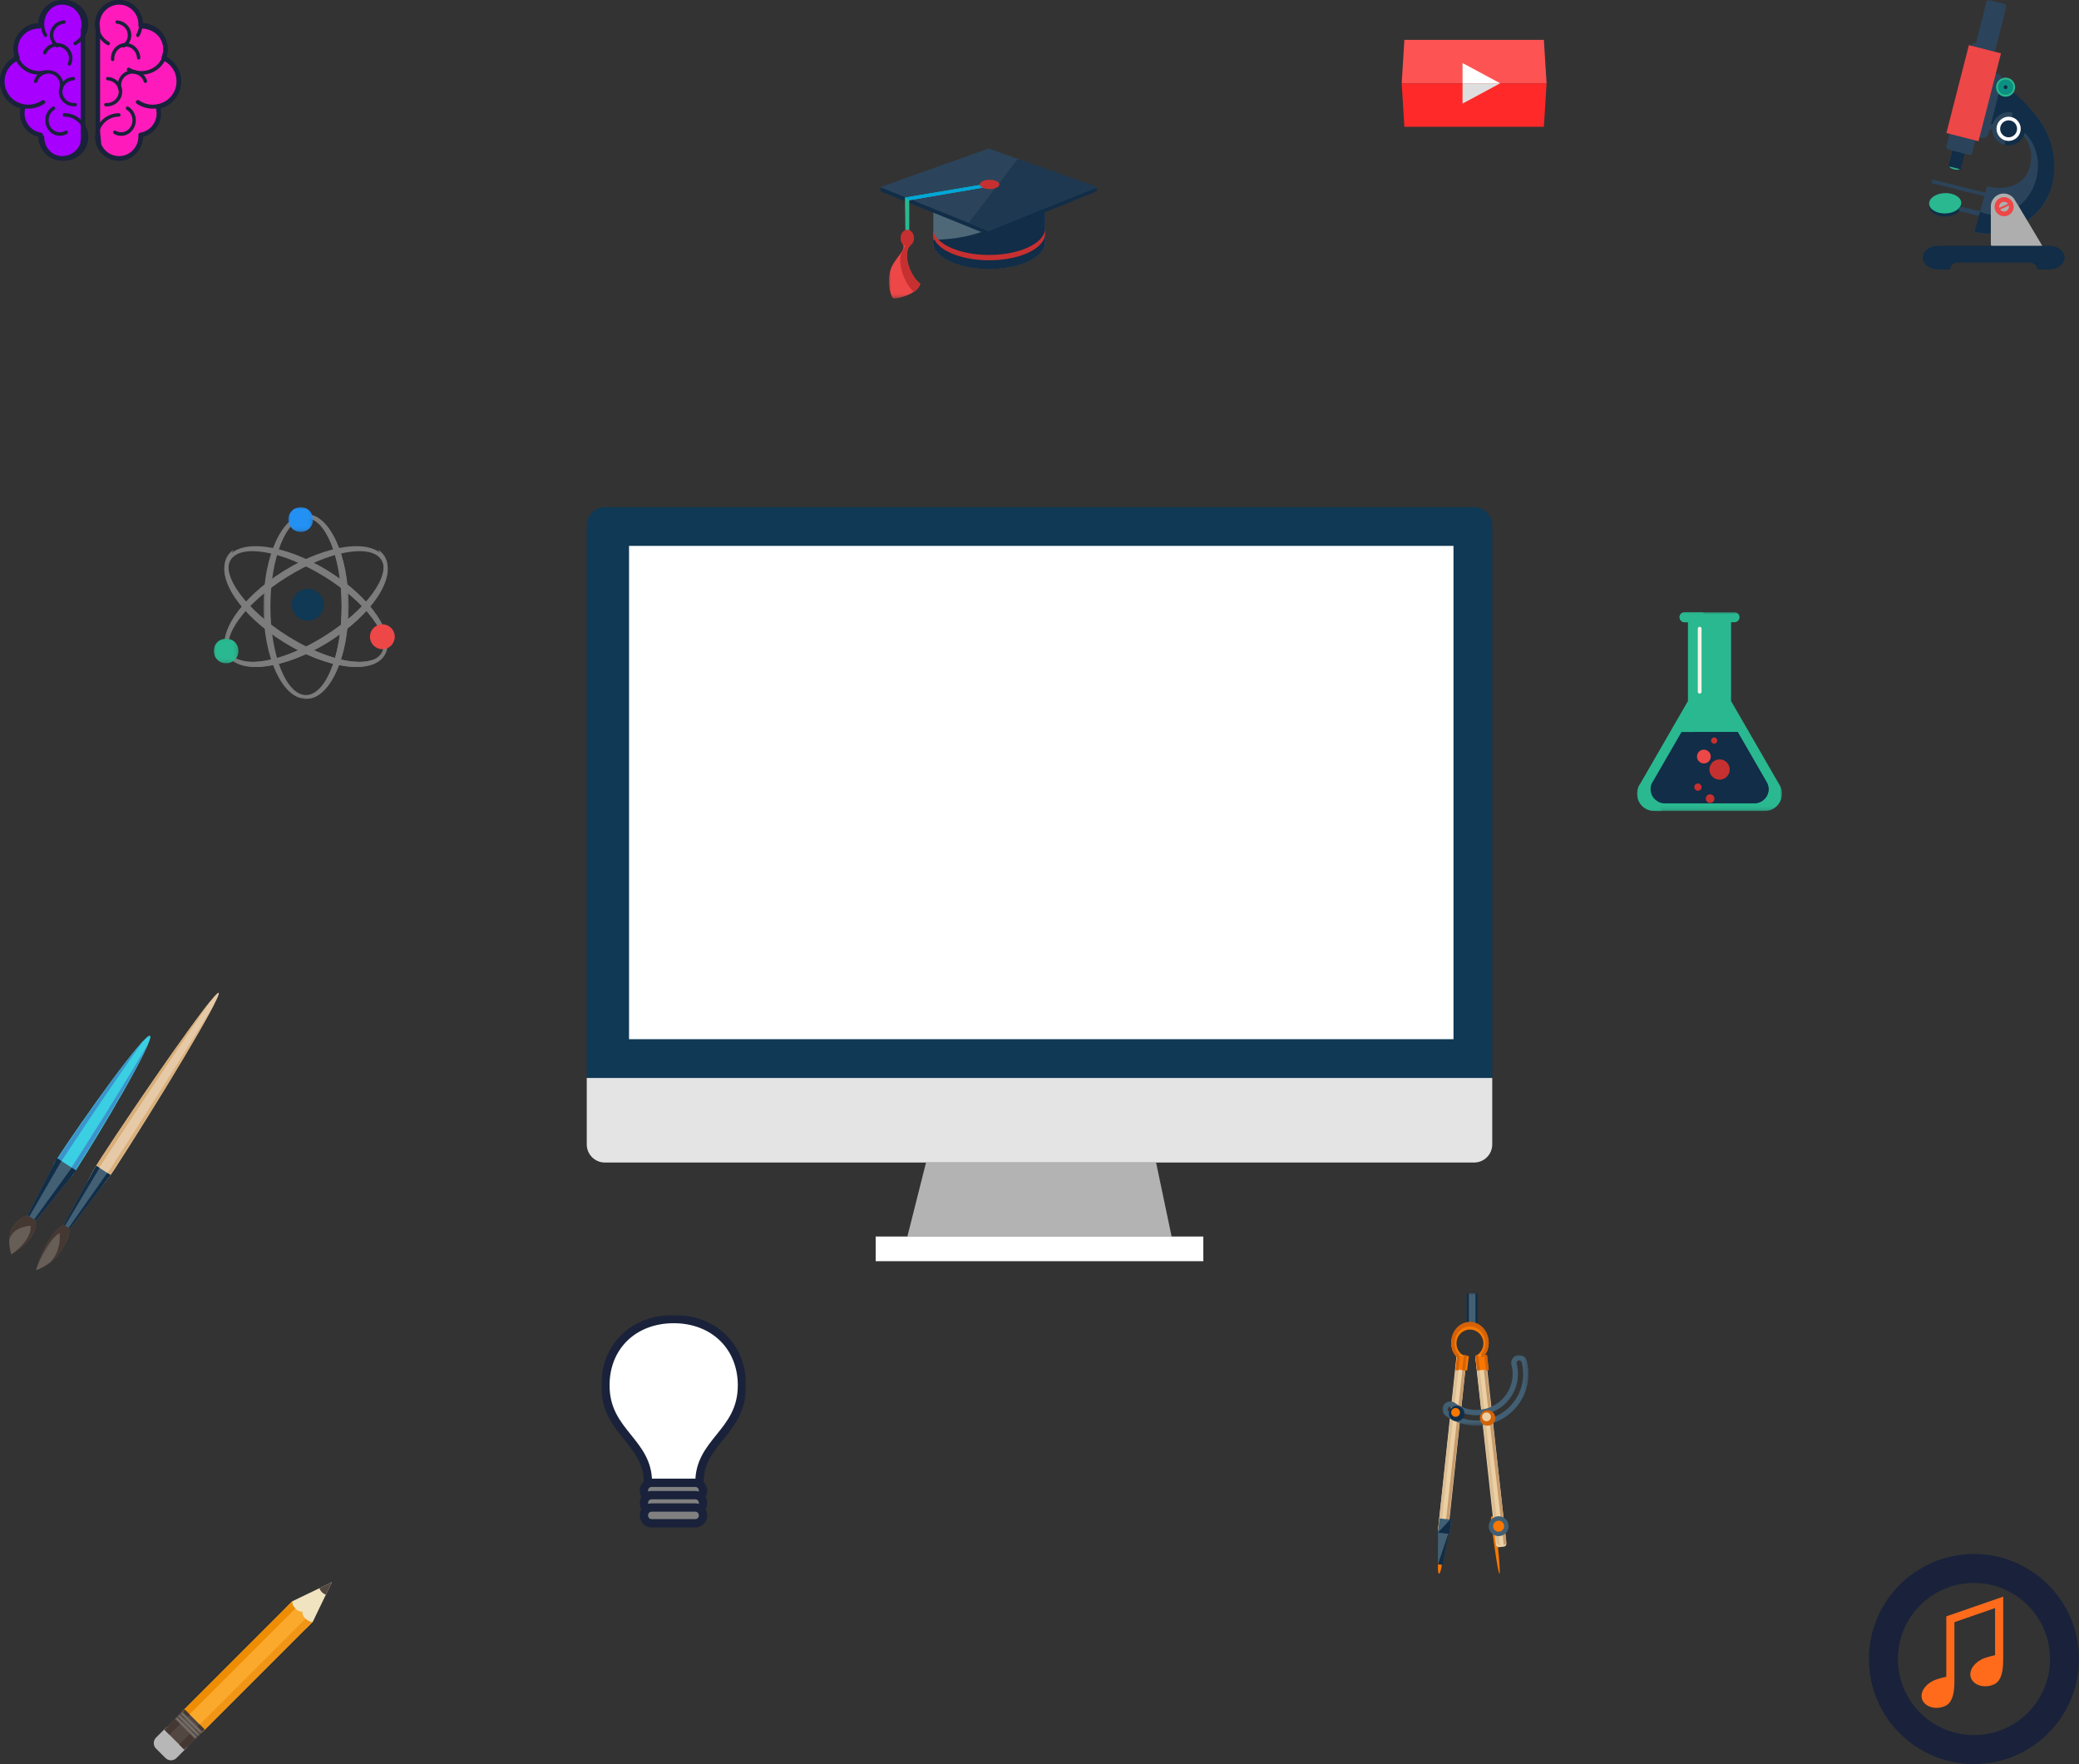<?xml version="1.0" encoding="UTF-8"?>
<svg width="574px" height="487px" viewBox="0 0 574 487" version="1.1" xmlns="http://www.w3.org/2000/svg" xmlns:xlink="http://www.w3.org/1999/xlink">
    <rect x="0" y="0" width="574" height="487" fill="#333333" stroke="none"/>
    <title>swBanner Art</title>
    <defs>
        <polygon id="path-1" points="0 0 59.904 0 59.904 23.302 0 23.302"></polygon>
        <polygon id="path-3" points="5.58562527e-15 0 35.554 0 35.554 19.919 5.58562527e-15 19.919"></polygon>
        <polygon id="path-5" points="3.49101579e-16 0 8.672 0 8.672 18.714 3.49101579e-16 18.714"></polygon>
        <polygon id="path-7" points="-2.48112967e-15 0 8.77 0 8.77 14.569 -2.48112967e-15 14.569"></polygon>
        <polygon id="path-9" points="3.48799395e-15 0 23.529 0 23.529 50.98 3.48799395e-15 50.98"></polygon>
        <polygon id="path-11" points="3.45884074e-15 0 12.745 0 12.745 50.98 3.45884074e-15 50.98"></polygon>
        <polygon id="path-13" points="0 0 6.863 0 6.863 6.863 0 6.863"></polygon>
        <polygon id="path-15" points="0 0 6.863 0 6.863 6.863 0 6.863"></polygon>
        <polygon id="path-17" points="0 0 40 0 40 54.892 0 54.892"></polygon>
        <polygon id="path-19" points="0 0 20.755 0 20.755 54.885 0 54.885"></polygon>
        <polygon id="path-21" points="0 0 1.739 0 1.739 64.979 0 64.979"></polygon>
        <polygon id="path-23" points="0 0 4.509 0 4.509 14.768 0 14.768"></polygon>
        <polygon id="path-25" points="0 9.65552223e-15 3.049 9.65552223e-15 3.049 9.146 0 9.146"></polygon>
        <polygon id="path-27" points="-8.79948899e-16 0 23.78 0 23.78 19.512 -8.79948899e-16 19.512"></polygon>
        <polygon id="path-29" points="0 66.807 8 66.807 8 0 0 0"></polygon>
        <polygon id="path-31" points="0 0 40 0 40 48.421 0 48.421"></polygon>
    </defs>
    <g id="Page-1" stroke="none" stroke-width="1" fill="none" fill-rule="evenodd">
        <g id="swBanner-Art" transform="translate(-1, -0)">
            <g id="Play" transform="translate(238, 194)">
                <circle id="Oval" fill="#F601C2" cx="50" cy="50" r="50"></circle>
                <polygon id="Triangle" fill="#FFFFFF" transform="translate(55, 50) rotate(90) translate(-55, -50) " points="55 35 70 65 40 65"></polygon>
            </g>
            <g id="screener" transform="translate(163, 140)">
                <path d="M5,0 L245,0 C247.761,-1.39544373e-15 250,2.239 250,5 L250,157.588 L250,157.588 L0,157.588 L0,5 C-3.38176876e-16,2.239 2.239,5.07265313e-16 5,0 Z" id="Rectangle" fill="#0F3954"></path>
                <path d="M5,157.588 L245,157.588 C247.761,157.588 250,159.826 250,162.588 L250,180.934 L250,180.934 L0,180.934 L0,162.588 C-3.38176876e-16,159.826 2.239,157.588 5,157.588 Z" id="Rectangle-Copy-141" fill="#E4E4E4" transform="translate(125, 169.261) scale(1, -1) translate(-125, -169.261) "></path>
                <rect id="Rectangle" fill="#FFFFFF" x="11.673" y="10.7" width="227.626" height="136.187"></rect>
                <polygon id="Rectangle" fill="#B3B3B3" points="93.671 180.934 157.187 180.934 161.479 201.362 88.521 201.362"></polygon>
                <rect id="Rectangle" fill="#FFFFFF" x="79.767" y="201.362" width="90.467" height="6.809"></rect>
            </g>
            <g id="Graduation-Hat" transform="translate(244, 41)">
                <path d="M14.696,6.066 L14.696,25.133 C14.647,25.37 14.622,25.61 14.622,25.854 C14.622,29.919 21.544,33.214 30.083,33.214 C38.387,33.214 45.161,30.097 45.526,26.187 L45.543,26.187 L45.543,6.066 L14.696,6.066 Z" id="Fill-1" fill="#4F6877"></path>
                <g id="Group-5" transform="translate(0, 0.567)">
                    <mask id="mask-2" fill="white">
                        <use xlink:href="#path-1"></use>
                    </mask>
                    <g id="Clip-4"></g>
                    <polygon id="Fill-3" fill="#112D47" mask="url(#mask-2)" points="0.008 11.214 -0 10.159 31.015 0 59.904 10.138 59.901 11.214 29.954 23.302"></polygon>
                </g>
                <path d="M14.696,25.182 C14.696,25.182 14.622,25.66 14.622,25.903 C14.622,29.968 21.544,33.264 30.083,33.264 C38.387,33.264 45.161,30.147 45.526,26.236 L45.543,26.236 L45.543,6.115 C45.543,6.115 40.365,24.954 14.696,25.182" id="Fill-6" fill="#112D47"></path>
                <polygon id="Fill-8" fill="#2B445B" points="0.008 10.672 29.954 0 59.901 10.672 29.954 22.759"></polygon>
                <g id="Group-12" transform="translate(24.446, 2.841)">
                    <mask id="mask-4" fill="white">
                        <use xlink:href="#path-3"></use>
                    </mask>
                    <g id="Clip-11"></g>
                    <polygon id="Fill-10" fill="#1D3850" mask="url(#mask-4)" points="35.554 7.831 13.578 0 5.58562527e-15 17.656 5.608 19.919"></polygon>
                </g>
                <polygon id="Fill-13" fill="#29B890" points="7.003 25.077 6.855 13.537 28.998 9.814 30.452 10.43 8.039 14.277 8.039 23.918"></polygon>
                <polygon id="Fill-15" fill="#00A7D9" points="6.904 13.537 29.047 9.814 30.502 10.43 8.088 14.277"></polygon>
                <path d="M32.925,9.913 C32.925,10.621 31.719,11.196 30.231,11.196 C28.742,11.196 27.536,10.621 27.536,9.913 C27.536,9.204 28.742,8.63 30.231,8.63 C31.719,8.63 32.925,9.204 32.925,9.913" id="Fill-17" fill="#C73030"></path>
                <g id="Group-21" transform="translate(2.42, 22.674)">
                    <mask id="mask-6" fill="white">
                        <use xlink:href="#path-5"></use>
                    </mask>
                    <g id="Clip-20"></g>
                    <path d="M4.505,0.36 C4.505,0.36 2.599,1.929 3.813,3.684 C5.028,5.438 1.199,7.783 0.321,11.224 C-0.555,14.666 0.575,18.327 1.182,18.665 C1.789,19.002 8.014,17.601 8.672,14.666 C5.787,12.49 3.773,6.57 5.787,4.19 C6.901,2.874 6.732,1.17 5.99,0.36 C5.248,-0.45 4.505,0.36 4.505,0.36" id="Fill-19" fill="#ED4747" mask="url(#mask-6)"></path>
                </g>
                <path d="M11.091,37.34 C8.207,35.164 6.193,29.244 8.207,26.864 C9.32,25.547 9.151,23.844 8.41,23.034 C7.667,22.224 6.925,23.034 6.925,23.034 C6.925,23.034 6.883,23.069 6.815,23.134 C7.659,24.126 7.828,26.115 6.521,27.66 C4.279,30.309 6.202,36.613 9.256,39.589 C10.173,38.985 10.891,38.234 11.091,37.34" id="Fill-22" fill="#C73030"></path>
                <path d="M9.354,24.721 C9.354,25.988 8.524,27.015 7.498,27.015 C6.474,27.015 5.643,25.988 5.643,24.721 C5.643,23.454 6.474,22.426 7.498,22.426 C8.524,22.426 9.354,23.454 9.354,24.721" id="Fill-24" fill="#C73030"></path>
                <path d="M30.083,29.382 C22.052,29.382 15.453,26.467 14.696,22.738 L14.696,22.774 C14.647,23.012 14.622,23.252 14.622,23.495 C14.622,27.561 21.544,30.856 30.083,30.856 C38.387,30.856 45.161,27.739 45.526,23.829 L45.543,23.829 L45.543,22.355 L45.526,22.355 C45.161,26.265 38.387,29.382 30.083,29.382" id="Fill-26" fill="#C73030"></path>
            </g>
            <g id="Microscope" transform="translate(531, -0)">
                <path d="M11.583,56.832 C11.63,58.382 9.682,59.7 7.232,59.775 C4.782,59.85 2.758,58.654 2.71,57.104 C2.704,56.891 2.626,56.065 2.626,56.065 C3.033,54.799 4.947,54.225 7.06,54.16 C9.217,54.094 11.01,54.347 11.449,55.625 C11.509,55.799 11.576,56.646 11.583,56.832" id="Fill-1" fill="#112D47"></path>
                <path d="M11.495,55.978 C11.542,57.528 9.595,58.846 7.145,58.921 C4.695,58.996 2.671,57.8 2.624,56.25 C2.576,54.699 4.523,53.381 6.973,53.306 C9.423,53.231 11.447,54.427 11.495,55.978" id="Fill-3" fill="#29B890"></path>
                <path d="M11.503,57.059 L11.502,57.061 C11.245,57.006 10.97,57.24 10.882,57.592 C10.794,57.946 10.929,58.285 11.184,58.353 L11.184,58.355 L17.877,59.979 L18.194,58.682 L11.503,57.059 Z" id="Fill-7" fill="#2B445B"></path>
                <path d="M21.997,22.223 L18.331,36.449 C18.331,36.449 18.303,37.124 18.738,36.572 C20.167,34.761 22.698,34.123 24.556,34.599 C27.429,35.334 30.789,38.768 30.789,43.214 C30.789,50.683 24.382,53.018 18.656,51.387 L15.137,64.028 C24.437,66.631 38.916,58.975 37.023,43.4 C35.965,34.686 30.107,28.782 21.997,22.223" id="Fill-9" fill="#2B445B"></path>
                <path d="M37.023,43.345 C35.965,34.631 30.107,28.727 21.997,22.168 L18.765,34.713 C20.728,33.963 22.854,33.801 24.93,34.371 C30.784,35.977 34.016,42.79 32.15,49.588 C30.285,56.386 24.027,60.595 18.174,58.988 C17.654,58.845 17.155,58.661 16.677,58.439 L15.138,63.973 C24.437,66.576 38.917,58.921 37.023,43.345" id="Fill-11" fill="#112D47"></path>
                <g id="Group-15" transform="translate(15.21, 0)">
                    <mask id="mask-8" fill="white">
                        <use xlink:href="#path-7"></use>
                    </mask>
                    <g id="Clip-14"></g>
                    <path d="M8.187,1.064 L4.131,0.027 C3.728,-0.076 3.329,0.128 3.238,0.482 C3.232,0.508 3.227,0.533 3.224,0.559 L-2.48112967e-15,13.161 L5.502,14.569 L8.725,1.969 C8.735,1.944 8.745,1.919 8.751,1.892 C8.842,1.538 8.589,1.167 8.187,1.064" id="Fill-13" fill="#2B445B" mask="url(#mask-8)"></path>
                </g>
                <path d="M10.975,46.683 C10.918,46.909 10.262,46.936 9.511,46.743 C8.76,46.551 8.199,46.211 8.257,45.985 C8.315,45.759 8.971,45.732 9.721,45.925 C10.472,46.117 11.033,46.456 10.975,46.683" id="Fill-18" fill="#29B890"></path>
                <polygon id="Fill-22" fill="#112D47" points="11.337 46.767 7.968 45.905 9.32 40.62 12.69 41.482"></polygon>
                <path d="M15.157,13.567 C15.157,13.567 14.287,12.938 14.408,12.468 C14.528,11.998 15.058,11.728 15.593,11.864 L16.015,11.973 C16.015,11.973 14.957,12.257 15.157,13.567" id="Fill-24" fill="#2B445B"></path>
                <path d="M33.81,67.762 C33.81,69.723 25.172,70.636 23.21,70.636 C21.249,70.636 19.659,69.046 19.659,67.085 L19.659,56.98 C19.659,55.019 21.249,53.429 23.21,53.429 C24.371,53.429 25.403,53.986 26.051,54.848 C26.497,55.442 33.81,67.762 33.81,67.762" id="Fill-29" fill="#AEAEAE"></path>
                <path d="M15.422,38.629 L8.294,36.805 L7.349,40.494 L7.354,40.495 C7.294,40.841 7.635,41.216 8.139,41.345 L13.383,42.686 C13.903,42.82 14.399,42.64 14.49,42.284 C14.493,42.273 14.495,42.261 14.496,42.249 L15.422,38.629 Z" id="Fill-33" fill="#2B445B"></path>
                <path d="M19.021,36.81 C18.788,37.721 17.861,38.271 16.949,38.037 C16.039,37.804 15.49,36.877 15.723,35.966 L19.398,21.601 C19.631,20.69 20.558,20.141 21.47,20.374 C22.38,20.607 22.93,21.534 22.697,22.445 L19.021,36.81 Z" id="Fill-37" fill="#2B445B"></path>
                <path d="M35.827,67.853 L5.073,67.853 C2.768,67.853 0.899,69.312 0.899,71.112 C0.899,72.911 2.768,74.37 5.073,74.37 L8.508,74.37 C8.495,74.295 8.485,74.22 8.485,74.142 C8.485,73.226 9.436,72.484 10.608,72.484 L30.291,72.484 C31.464,72.484 32.414,73.226 32.414,74.142 C32.414,74.22 32.406,74.295 32.392,74.37 L35.827,74.37 C38.131,74.37 40,72.911 40,71.112 C40,69.312 38.131,67.853 35.827,67.853" id="Fill-39" fill="#112D47"></path>
                <polygon id="Fill-43" fill="#ED4747" points="16.255 38.993 7.388 36.725 13.596 12.464 22.462 14.733"></polygon>
                <path d="M29.002,36.697 C28.375,39.146 25.882,40.623 23.434,39.996 C20.985,39.37 19.508,36.877 20.134,34.428 C20.761,31.98 23.255,30.503 25.703,31.129 C28.151,31.756 29.629,34.248 29.002,36.697" id="Fill-47" fill="#112D47"></path>
                <path d="M20.138,34.441 C20.765,31.993 23.258,30.516 25.707,31.143 L23.437,40.009 C20.989,39.383 19.512,36.89 20.138,34.441" id="Fill-49" fill="#2B445B"></path>
                <path d="M26.285,24.72 C25.925,26.131 24.488,26.981 23.078,26.621 C21.668,26.26 20.817,24.824 21.179,23.413 C21.539,22.003 22.975,21.152 24.385,21.513 C25.796,21.874 26.647,23.31 26.285,24.72" id="Fill-51" fill="#29B890"></path>
                <path d="M25.786,24.593 C25.496,25.728 24.34,26.412 23.207,26.121 C22.072,25.831 21.387,24.676 21.678,23.541 C21.968,22.407 23.123,21.722 24.258,22.013 C25.392,22.303 26.077,23.458 25.786,24.593" id="Fill-53" fill="#0C9081"></path>
                <path d="M24.236,24.196 C24.165,24.474 23.881,24.642 23.603,24.571 C23.325,24.5 23.157,24.216 23.227,23.938 C23.299,23.659 23.583,23.491 23.861,23.563 C24.139,23.634 24.307,23.917 24.236,24.196" id="Fill-55" fill="#112D47"></path>
                <path d="M25.879,57.711 C25.517,59.121 24.082,59.972 22.671,59.611 C21.261,59.25 20.41,57.814 20.771,56.404 C21.132,54.994 22.567,54.142 23.977,54.503 C25.388,54.865 26.239,56.3 25.879,57.711" id="Fill-57" fill="#ED4747"></path>
                <polygon id="Fill-61" fill="#2B445B" points="11.995 52.684 3.258 50.538 3.494 49.579 12.231 51.724"></polygon>
                <polygon id="Fill-61-Copy" fill="#2B445B" points="19.268 54.487 10.531 52.342 10.767 51.382 19.503 53.527"></polygon>
                <path d="M24.65,56.815 C24.645,56.789 24.638,56.764 24.631,56.738 L22.231,57.842 C22.525,58.252 23.038,58.479 23.567,58.383 C24.299,58.249 24.783,57.547 24.65,56.815" id="Fill-63" fill="#AEAEAE"></path>
                <path d="M23.082,55.732 C22.35,55.866 21.865,56.568 21.998,57.299 C22.003,57.325 22.01,57.351 22.017,57.376 L24.418,56.272 C24.124,55.863 23.612,55.635 23.082,55.732" id="Fill-65" fill="#AEAEAE"></path>
                <path d="M27.319,36.267 C26.931,37.786 25.383,38.702 23.864,38.314 C22.345,37.925 21.429,36.378 21.817,34.859 C22.206,33.34 23.753,32.423 25.272,32.812 C26.792,33.201 27.708,34.747 27.319,36.267" id="Fill-67" stroke="#FFFFFF" fill="#112D47"></path>
            </g>
            <g id="Nuclear" transform="translate(60, 140)">
                <g id="Group-3" transform="translate(13.725, 1.961)">
                    <mask id="mask-10" fill="white">
                        <use xlink:href="#path-9"></use>
                    </mask>
                    <g id="Clip-2"></g>
                    <path d="M11.765,49.925 C6.335,49.925 1.934,38.985 1.934,25.491 C1.934,11.995 6.335,1.055 11.765,1.055 C17.194,1.055 21.596,11.995 21.596,25.491 C21.596,38.985 17.194,49.925 11.765,49.925 M11.765,0 C5.267,0 3.48799395e-15,11.412 3.48799395e-15,25.491 C3.48799395e-15,39.568 5.267,50.981 11.765,50.981 C18.262,50.981 23.529,39.568 23.529,25.491 C23.529,11.412 18.262,0 11.765,0" id="Fill-1" fill="#7C7C7C" mask="url(#mask-10)"></path>
                </g>
                <path d="M4.699,40.342 C1.863,35.799 8.872,26.345 20.355,19.225 C31.837,12.106 43.445,10.017 46.282,14.56 C49.118,19.103 42.108,28.558 30.626,35.677 C19.143,42.796 7.535,44.885 4.699,40.342 M47.18,14.003 C43.785,8.567 31.323,10.18 19.345,17.608 C7.367,25.034 0.407,35.462 3.801,40.899 C7.195,46.335 19.657,44.722 31.636,37.294 C43.614,29.867 50.574,19.44 47.18,14.003" id="Fill-4" fill="#7C7C7C"></path>
                <path d="M20.354,35.677 C8.872,28.558 1.862,19.103 4.699,14.56 C7.535,10.017 19.143,12.106 30.626,19.225 C42.108,26.345 49.118,35.799 46.282,40.343 C43.445,44.885 31.838,42.797 20.354,35.677 M19.345,37.295 C31.323,44.721 43.786,46.335 47.18,40.899 C50.574,35.463 43.615,25.035 31.636,17.607 C19.657,10.18 7.195,8.567 3.801,14.003 C0.407,19.44 7.366,29.867 19.345,37.295" id="Fill-6" fill="#7C7C7C"></path>
                <path d="M20.335,35.538 C8.992,28.381 2.021,18.905 4.607,14.229 C4.713,13.372 4.977,12.58 5.411,11.872 C5.434,11.836 5.458,11.801 5.481,11.765 C4.791,12.234 4.224,12.814 3.8,13.506 C0.41,19.033 7.361,29.633 19.326,37.183 C31.212,44.683 43.573,46.35 47.059,40.954 C46.078,41.621 44.846,42.066 43.419,42.297 C38.597,43.798 29.428,41.276 20.335,35.538" id="Fill-8" fill="#7C7C7C"></path>
                <path d="M50,35.784 C50,37.679 48.463,39.216 46.569,39.216 C44.674,39.216 43.137,37.679 43.137,35.784 C43.137,33.889 44.674,32.353 46.569,32.353 C48.463,32.353 50,33.889 50,35.784" id="Fill-15" fill="#ED4747"></path>
                <path d="M30.392,26.961 C30.392,29.397 28.417,31.373 25.981,31.373 C23.543,31.373 21.569,29.397 21.569,26.961 C21.569,24.524 23.543,22.549 25.981,22.549 C28.417,22.549 30.392,24.524 30.392,26.961" id="Fill-19" fill="#0F3954"></path>
                <g id="Group-25" transform="translate(24.51, 1.961)">
                    <mask id="mask-12" fill="white">
                        <use xlink:href="#path-11"></use>
                    </mask>
                    <g id="Clip-24"></g>
                    <path d="M1.079,0 C0.715,0 0.355,0.038 3.45884074e-15,0.109 C0.963,0.302 1.893,0.751 2.773,1.424 C7.35,3.434 10.828,13.444 10.828,25.491 C10.828,37.537 7.35,47.546 2.773,49.556 C1.893,50.23 0.963,50.678 3.45884074e-15,50.871 C0.355,50.942 0.715,50.981 1.079,50.981 C7.522,50.981 12.745,39.568 12.745,25.491 C12.745,11.412 7.522,0 1.079,0" id="Fill-23" fill="#7C7C7C" mask="url(#mask-12)"></path>
                </g>
                <g id="Group-28" transform="translate(20.588, 0)">
                    <mask id="mask-14" fill="white">
                        <use xlink:href="#path-13"></use>
                    </mask>
                    <g id="Clip-27"></g>
                    <path d="M6.863,3.431 C6.863,5.327 5.327,6.863 3.431,6.863 C1.537,6.863 0,5.327 0,3.431 C0,1.536 1.537,-5.11347607e-05 3.431,-5.11347607e-05 C5.327,-5.11347607e-05 6.863,1.536 6.863,3.431" id="Fill-26" fill="#2390F3" mask="url(#mask-14)"></path>
                </g>
                <path d="M47.182,13.554 C46.742,12.838 46.148,12.242 45.423,11.765 C45.428,11.773 45.434,11.779 45.438,11.787 C45.853,12.463 46.112,13.216 46.226,14.029 C46.246,14.059 46.267,14.089 46.286,14.119 C49.115,18.73 42.123,28.326 30.668,35.551 C21.183,41.534 11.613,44.016 6.995,42.077 C5.81,41.836 4.775,41.436 3.922,40.873 C7.327,46.364 19.741,44.72 31.675,37.193 C43.625,29.655 50.568,19.072 47.182,13.554" id="Fill-31" fill="#7C7C7C"></path>
                <g id="Group-12" transform="translate(0, 36.275)">
                    <mask id="mask-16" fill="white">
                        <use xlink:href="#path-15"></use>
                    </mask>
                    <g id="Clip-11"></g>
                    <path d="M6.863,3.431 C6.863,5.326 5.327,6.863 3.431,6.863 C1.537,6.863 -5.11347607e-05,5.326 -5.11347607e-05,3.431 C-5.11347607e-05,1.536 1.537,0 3.431,0 C5.327,0 6.863,1.536 6.863,3.431" id="Fill-10" fill="#29B890" mask="url(#mask-16)"></path>
                </g>
            </g>
            <g id="Chem-Flask" transform="translate(453, 169)">
                <g id="Group-3" transform="translate(0, 0)">
                    <mask id="mask-18" fill="white">
                        <use xlink:href="#path-17"></use>
                    </mask>
                    <g id="Clip-2"></g>
                    <path d="M39.518,48.049 C39.412,47.83 39.293,47.618 39.155,47.419 L25.94,24.53 L25.94,2.772 L26.89,2.772 C27.657,2.772 28.277,2.152 28.277,1.386 C28.277,0.621 27.657,0 26.89,0 L13.11,0 C12.344,0 11.723,0.621 11.723,1.386 C11.723,2.152 12.344,2.772 13.11,2.772 L14.06,2.772 L14.06,24.56 L0.94,47.285 C0.715,47.587 0.522,47.914 0.374,48.265 C0.133,48.834 -0,49.461 -0,50.117 C-0,52.75 2.135,54.885 4.767,54.885 C2.135,54.885 35.134,54.887 35.134,54.887 C35.167,54.888 35.2,54.892 35.234,54.892 C35.266,54.892 35.299,54.888 35.332,54.887 C37.918,54.834 40,52.724 40,50.125 C40,49.38 39.824,48.677 39.518,48.049" id="Fill-1" fill="#29B890" mask="url(#mask-18)"></path>
                </g>
                <g id="Group-6">
                    <mask id="mask-20" fill="white">
                        <use xlink:href="#path-19"></use>
                    </mask>
                    <g id="Clip-5"></g>
                    <path d="M6.199,49.836 C6.357,49.462 6.563,49.115 6.801,48.794 L20.755,24.627 L20.755,1.454 L19.744,1.454 C18.937,1.454 18.283,0.805 18.271,0 L13.109,0 C12.344,0 11.723,0.621 11.723,1.386 C11.723,2.152 12.344,2.772 13.109,2.772 L14.06,2.772 L14.06,24.56 L0.94,47.285 C0.715,47.587 0.523,47.914 0.374,48.265 C0.133,48.834 -9.94530085e-05,49.461 -9.94530085e-05,50.117 C-9.94530085e-05,52.75 2.135,54.885 4.767,54.885 L6.85,54.885 C6.195,54.031 5.802,52.966 5.802,51.807 C5.802,51.108 5.944,50.442 6.199,49.836" id="Fill-4" fill="#29B890" mask="url(#mask-20)"></path>
                </g>
                <path d="M35.599,46.655 L27.757,33.071 L12.258,33.071 L4.479,46.545 C4.297,46.792 4.14,47.057 4.019,47.344 C3.823,47.807 3.714,48.318 3.714,48.852 C3.714,50.996 5.452,52.734 7.596,52.734 C5.452,52.734 32.325,52.736 32.325,52.736 C32.351,52.737 32.378,52.74 32.405,52.74 C32.432,52.74 32.458,52.737 32.486,52.736 C34.591,52.693 36.286,50.974 36.286,48.858 C36.286,48.252 36.143,47.68 35.895,47.168 C35.808,46.989 35.711,46.816 35.599,46.655 Z" id="Fill-7" fill="#112D47"></path>
                <path d="M35.895,47.168 C35.808,46.989 35.711,46.816 35.599,46.655 L27.757,33.071 L15.928,33.071 L5.775,52.28 C6.318,52.57 6.938,52.734 7.596,52.734 C5.452,52.734 32.325,52.736 32.325,52.736 C32.351,52.737 32.378,52.74 32.405,52.74 C32.432,52.74 32.458,52.737 32.486,52.736 C34.591,52.693 36.286,50.974 36.286,48.858 C36.286,48.252 36.143,47.68 35.895,47.168" id="Fill-9" fill="#112D47"></path>
                <path d="M21.345,51.474 C21.345,52.134 20.809,52.669 20.149,52.669 C19.489,52.669 18.953,52.134 18.953,51.474 C18.953,50.814 19.489,50.279 20.149,50.279 C20.809,50.279 21.345,50.814 21.345,51.474" id="Fill-11" fill="#C73030"></path>
                <path d="M17.796,48.299 C17.796,48.856 17.344,49.308 16.787,49.308 C16.23,49.308 15.778,48.856 15.778,48.299 C15.778,47.743 16.23,47.291 16.787,47.291 C17.344,47.291 17.796,47.743 17.796,48.299" id="Fill-13" fill="#C73030"></path>
                <path d="M25.565,43.443 C25.565,44.99 24.312,46.245 22.764,46.245 C21.216,46.245 19.962,44.99 19.962,43.443 C19.962,41.896 21.216,40.641 22.764,40.641 C24.312,40.641 25.565,41.896 25.565,43.443" id="Fill-15" fill="#C73030"></path>
                <path d="M20.335,39.857 C20.335,40.909 19.483,41.762 18.431,41.762 C17.379,41.762 16.526,40.909 16.526,39.857 C16.526,38.805 17.379,37.952 18.431,37.952 C19.483,37.952 20.335,38.805 20.335,39.857" id="Fill-17" fill="#ED4747"></path>
                <path d="M22.128,35.449 C22.128,35.924 21.744,36.309 21.27,36.309 C20.795,36.309 20.41,35.924 20.41,35.449 C20.41,34.975 20.795,34.59 21.27,34.59 C21.744,34.59 22.128,34.975 22.128,35.449" id="Fill-19" fill="#C73030"></path>
                <path d="M17.796,21.964 C17.796,22.253 17.562,22.487 17.273,22.487 C16.984,22.487 16.749,22.253 16.749,21.964 L16.749,4.558 C16.749,4.269 16.984,4.034 17.273,4.034 C17.562,4.034 17.796,4.269 17.796,4.558 L17.796,21.964 Z" id="Fill-21" fill="#F5F2E6"></path>
            </g>
            <g id="Paint-Brushes" transform="translate(32.114, 309.784) rotate(-147) translate(-32.114, -309.784) translate(24.614, 263.906)">
                <path d="M14.892,27.542 C14.892,42.928 13.523,71.483 11.835,71.483 C10.147,71.483 8.778,42.928 8.778,27.542 C8.778,27.542 11.576,17.823 11.835,15.766 C11.964,14.737 14.892,27.542 14.892,27.542" id="Fill-1" fill="#3ACFE2"></path>
                <path d="M12.652,69.129 C13.864,62.006 14.751,40.254 14.751,27.521 C14.751,27.521 13.651,19.22 12.807,17.149 C13.175,19.659 13.509,23.079 13.509,26.743 C13.509,38.897 13.163,58.167 12.652,69.129" id="Fill-3" fill="#3D93CC"></path>
                <path d="M10.877,18.506 C10.034,20.486 8.965,27.521 8.965,27.521 C8.965,40.254 9.852,62.006 11.063,69.129 C10.553,58.167 10.207,38.897 10.207,26.743 C10.207,23.208 10.522,20.563 10.877,18.506" id="Fill-5" fill="#3D93CC"></path>
                <polygon id="Fill-7" fill="#425F73" points="10.494 11.505 8.67 29.174 15 29.174 13.175 11.505"></polygon>
                <polygon id="Fill-9" fill="#112D47" points="15 29.174 13.175 11.505 12.616 11.505 13.537 29.174"></polygon>
                <polygon id="Fill-11" fill="#112D47" points="10.494 11.505 8.67 29.174 10.132 29.174 11.054 11.505"></polygon>
                <path d="M13.127,11.505 C13.127,11.505 18.135,6.078 11.089,0 C6.945,8.632 10.578,11.505 10.578,11.505 L13.127,11.505 Z" id="Fill-13" fill="#685E58"></path>
                <path d="M10.962,0.27 C8.423,7.178 10.929,9.511 10.929,9.511 C10.929,9.511 15.038,6.708 13.703,2.991 C16.59,7.751 13.127,11.505 13.127,11.505 L10.578,11.505 C10.578,11.505 7.022,8.691 10.962,0.27" id="Fill-15" fill="#453832"></path>
                <path d="M4.795,35.353 C4.795,55.103 3.722,91.756 2.398,91.756 C1.074,91.756 0,55.103 0,35.353 C0,26.738 2.195,22.878 2.398,20.236 C2.499,18.916 4.795,26.495 4.795,35.353" id="Fill-17" fill="#E6CAA7"></path>
                <path d="M3.056,88.734 C4.06,79.591 4.795,51.671 4.795,35.326 C4.795,29.744 3.884,24.671 3.184,22.012 C3.489,25.235 3.766,29.625 3.766,34.328 C3.766,49.929 3.479,74.664 3.056,88.734" id="Fill-19" fill="#D9AE78"></path>
                <g id="Group-23" transform="translate(0, 23.755)">
                    <mask id="mask-22" fill="white">
                        <use xlink:href="#path-21"></use>
                    </mask>
                    <g id="Clip-22"></g>
                    <path d="M1.584,0 C0.886,2.542 -2.94679271e-05,6.096 -2.94679271e-05,11.571 C-2.94679271e-05,27.915 0.735,55.836 1.739,64.979 C1.316,50.908 1.03,26.174 1.03,10.573 C1.03,6.035 1.29,2.64 1.584,0" id="Fill-21" fill="#D9AE78" mask="url(#mask-22)"></path>
                </g>
                <polygon id="Fill-24" fill="#425F73" points="1.395 14.768 0.034 33.298 4.756 33.298 3.394 14.768"></polygon>
                <polygon id="Fill-26" fill="#112D47" points="4.755 33.298 3.394 14.768 2.977 14.768 3.665 33.298"></polygon>
                <polygon id="Fill-28" fill="#112D47" points="1.395 14.768 0.034 33.298 1.125 33.298 1.812 14.768"></polygon>
                <g id="Group-32" transform="translate(0.041, 0)">
                    <mask id="mask-24" fill="white">
                        <use xlink:href="#path-23"></use>
                    </mask>
                    <g id="Clip-31"></g>
                    <path d="M1.354,14.768 C1.354,14.768 -2.574,7.802 2.952,-0 C6.203,11.08 3.353,14.768 3.353,14.768 L1.354,14.768 Z" id="Fill-30" fill="#685E58" mask="url(#mask-24)"></path>
                </g>
                <path d="M3.093,0.347 C5.085,9.215 3.12,12.208 3.12,12.208 C3.12,12.208 -0.104,8.611 0.943,3.84 C-1.321,9.95 1.395,14.768 1.395,14.768 L3.394,14.768 C3.394,14.768 6.184,11.156 3.093,0.347" id="Fill-33" fill="#453832"></path>
            </g>
            <g id="Compass" transform="translate(398, 357)">
                <g id="Group-3" transform="translate(7.927, 0)">
                    <mask id="mask-26" fill="white">
                        <use xlink:href="#path-25"></use>
                    </mask>
                    <g id="Clip-2"></g>
                    <path d="M3.049,8.593 C3.049,8.899 2.88,9.146 2.673,9.146 L0.376,9.146 C0.168,9.146 0,8.899 0,8.593 L0,0.553 C0,0.248 0.168,-3.39723487e-05 0.376,-3.39723487e-05 L2.673,-3.39723487e-05 C2.88,-3.39723487e-05 3.049,0.248 3.049,0.553 L3.049,8.593 Z" id="Fill-1" fill="#425F73" mask="url(#mask-26)"></path>
                </g>
                <path d="M8.218,0 C8.057,0 7.927,0.248 7.927,0.553 L7.927,8.593 C7.927,8.899 8.057,9.146 8.218,9.146 L8.537,9.146 L8.537,0 L8.218,0 Z" id="Fill-4" fill="#112D47"></path>
                <path d="M10.685,0 L10.366,0 L10.366,9.146 L10.685,9.146 C10.845,9.146 10.976,8.899 10.976,8.593 L10.976,0.553 C10.976,0.248 10.845,0 10.685,0" id="Fill-6" fill="#112D47"></path>
                <path d="M14.024,13.865 C14.024,10.927 11.699,8.537 8.841,8.537 C5.984,8.537 3.659,10.927 3.659,13.865 C3.659,16.195 5.12,18.18 7.151,18.902 L7.151,17.262 C5.952,16.628 5.129,15.344 5.129,13.865 C5.129,11.761 6.795,10.049 8.841,10.049 C10.889,10.049 12.554,11.761 12.554,13.865 C12.554,15.344 11.731,16.628 10.532,17.262 L10.532,18.902 C12.562,18.18 14.024,16.195 14.024,13.865" id="Fill-8" fill="#F77701"></path>
                <path d="M1.217,74.121 L1.218,74.109 C1.232,73.977 1.133,73.857 0.996,73.844 L0.385,73.782 C0.248,73.768 0.125,73.864 0.111,73.997 L0.11,74.009 L0.109,74.009 C-0.092,75.873 -0.006,77.407 0.3,77.439 C0.606,77.469 1.016,75.984 1.217,74.121 L1.217,74.121 Z" id="Fill-10" fill="#F77701"></path>
                <path d="M2.837,65.776 C2.793,66.198 2.411,66.503 1.984,66.459 L0.696,66.327 C0.269,66.282 -0.04,65.905 0.004,65.484 L5.09,17.76 C5.134,17.339 5.516,17.033 5.942,17.077 L7.231,17.21 C7.658,17.254 7.967,17.631 7.923,18.052 L2.837,65.776 Z" id="Fill-12" fill="#ECD0A4"></path>
                <path d="M2.705,65.774 C2.659,66.197 2.267,66.503 1.829,66.459 L7.213,17.073 C7.651,17.117 7.968,17.495 7.922,17.917 L2.705,65.774 Z" id="Fill-14" fill="#C69C6D"></path>
                <path d="M0.004,65.619 C-0.041,66.042 0.276,66.419 0.714,66.463 L6.098,17.077 C5.66,17.033 5.268,17.34 5.223,17.762 L0.004,65.619 Z" id="Fill-16" fill="#DABE95"></path>
                <polygon id="Fill-18" fill="#425F73" points="1.287 74.39 3.049 65.578 0.01 65.244 0 74.249"></polygon>
                <polygon id="Fill-20" fill="#112D47" points="1.287 75 3.049 65.854 0 74.854"></polygon>
                <polygon id="Fill-22" fill="#425F73" points="3.225 66.463 0 66.143 0.433 62.195 3.659 62.516"></polygon>
                <polygon id="Fill-24" fill="#112D47" points="3.225 66.463 0 66.117 3.659 62.195"></polygon>
                <path d="M15.766,62.662 L15.76,62.612 C15.69,62.032 15.523,61.572 15.388,61.586 L14.784,61.643 C14.648,61.656 14.595,62.137 14.665,62.717 L14.672,62.768 L14.67,62.769 C15.649,70.9 16.687,77.468 16.99,77.439 C17.293,77.41 16.745,70.795 15.766,62.662 L15.766,62.662 Z" id="Fill-26" fill="#F77701"></path>
                <path d="M18.898,69.124 C18.945,69.55 18.63,69.933 18.196,69.978 L16.885,70.117 C16.451,70.163 16.061,69.855 16.014,69.429 L10.37,18.071 C10.324,17.645 10.638,17.262 11.072,17.216 L12.383,17.078 C12.817,17.032 13.207,17.34 13.254,17.766 L18.898,69.124 Z" id="Fill-28" fill="#ECD0A4"></path>
                <path d="M18.898,68.665 C18.946,69.088 18.623,69.467 18.177,69.512 L12.195,17.078 C12.642,17.032 13.043,17.338 13.091,17.76 L18.898,68.665 Z" id="Fill-30" fill="#C69C6D"></path>
                <path d="M16.178,68.826 C16.226,69.248 16.627,69.553 17.073,69.508 L11.092,17.073 C10.646,17.119 10.323,17.498 10.371,17.92 L16.178,68.826 Z" id="Fill-32" fill="#DABE95"></path>
                <path d="M19.496,64.035 C19.659,65.542 18.569,66.894 17.062,67.057 C15.556,67.22 14.203,66.13 14.041,64.624 C13.878,63.117 14.967,61.764 16.474,61.601 C17.981,61.439 19.334,62.529 19.496,64.035" id="Fill-34" fill="#425F73"></path>
                <path d="M18.284,64.166 C18.374,65.003 17.769,65.755 16.932,65.845 C16.095,65.936 15.343,65.33 15.253,64.493 C15.163,63.656 15.768,62.904 16.605,62.814 C17.442,62.724 18.193,63.329 18.284,64.166" id="Fill-36" fill="#F77701"></path>
                <polygon id="Fill-38" fill="#F77701" points="14.024 21.027 10.875 21.341 10.366 17.387 13.516 17.073"></polygon>
                <polygon id="Fill-40" fill="#D46208" points="14.024 21.249 13.253 21.341 12.805 17.166 13.576 17.073"></polygon>
                <polygon id="Fill-42" fill="#D46208" points="11.585 21.252 10.823 21.341 10.366 17.163 11.128 17.073"></polygon>
                <polygon id="Fill-44" fill="#F77701" points="8.067 21.341 4.878 21.054 5.347 17.073 8.537 17.361"></polygon>
                <polygon id="Fill-46" fill="#D46208" points="7.491 21.341 6.707 21.259 7.143 17.073 7.927 17.156"></polygon>
                <polygon id="Fill-48" fill="#D46208" points="5.661 21.341 4.878 21.258 5.314 17.073 6.098 17.156"></polygon>
                <path d="M8.842,7.927 C5.984,7.927 3.659,10.46 3.659,13.574 C3.659,15.047 4.179,16.39 5.03,17.397 C5.605,18.077 5.765,17.018 5.765,17.018 C5.034,16.186 4.585,15.057 4.585,13.814 C4.585,11.252 6.49,9.175 8.842,9.175 C11.193,9.175 13.099,11.252 13.099,13.814 C13.099,15.05 12.655,16.172 11.931,17.004 C11.931,17.004 12.013,18.124 12.575,17.487 C13.472,16.471 14.024,15.092 14.024,13.574 C14.024,10.46 11.699,7.927 8.842,7.927" id="Fill-50" fill="#D46208"></path>
                <g id="Group-54" transform="translate(1.22, 17.073)">
                    <mask id="mask-28" fill="white">
                        <use xlink:href="#path-27"></use>
                    </mask>
                    <g id="Clip-53"></g>
                    <path d="M20.305,12.124 C18.453,15.015 15.577,17.017 12.208,17.76 C8.838,18.504 5.379,17.902 2.467,16.063 C2.293,15.954 2.123,15.84 1.956,15.722 C1.87,15.658 1.783,15.591 1.74,15.556 C1.619,15.459 1.529,15.321 1.492,15.158 C1.406,14.773 1.65,14.392 2.038,14.307 C2.272,14.255 2.504,14.323 2.67,14.468 C2.676,14.473 2.689,14.482 2.702,14.491 L2.7,14.493 C2.716,14.504 2.731,14.514 2.747,14.525 C2.748,14.526 2.749,14.527 2.75,14.528 C2.753,14.532 2.761,14.536 2.769,14.541 C5.326,16.335 8.606,17.096 11.896,16.369 C18.078,15.004 21.989,8.901 20.614,2.765 C20.608,2.742 20.603,2.72 20.598,2.698 C20.574,2.556 20.527,2.39 20.513,2.314 C20.483,2.162 20.487,2.004 20.565,1.855 C20.748,1.504 21.184,1.367 21.537,1.549 C21.75,1.659 21.885,1.859 21.919,2.078 C21.92,2.088 21.936,2.131 21.95,2.174 L21.948,2.174 C21.972,2.267 21.994,2.362 22.015,2.456 C22.765,5.8 22.157,9.233 20.305,12.124 M22.218,0.245 C21.139,-0.31 19.81,0.109 19.251,1.18 C18.97,1.719 18.937,2.32 19.11,2.855 C19.129,2.932 19.149,3.008 19.166,3.085 C20.366,8.437 16.967,13.742 11.574,14.932 C8.675,15.572 5.791,14.893 3.556,13.297 C3.056,12.904 2.389,12.73 1.718,12.878 C0.535,13.139 -0.21,14.302 0.053,15.476 C0.193,16.101 0.591,16.604 1.112,16.897 C4.307,19.134 8.405,20.078 12.524,19.169 C20.273,17.457 25.158,9.834 23.435,2.143 C23.422,2.09 23.409,2.037 23.397,1.985 C23.33,1.269 22.909,0.601 22.218,0.245" id="Fill-52" fill="#425F73" mask="url(#mask-28)"></path>
                </g>
                <path d="M7.305,33.003 C7.431,34.175 6.583,35.227 5.412,35.353 C4.24,35.479 3.188,34.632 3.061,33.46 C2.935,32.289 3.783,31.236 4.954,31.11 C6.126,30.983 7.178,31.831 7.305,33.003" id="Fill-55" fill="#112D47"></path>
                <path d="M6.09,32.796 C6.163,33.466 5.678,34.067 5.009,34.139 C4.339,34.211 3.738,33.727 3.666,33.058 C3.593,32.388 4.078,31.787 4.747,31.714 C5.417,31.642 6.018,32.127 6.09,32.796" id="Fill-57" fill="#F77701"></path>
                <path d="M15.841,34.223 C15.967,35.394 15.12,36.446 13.949,36.573 C12.777,36.699 11.725,35.852 11.598,34.68 C11.472,33.509 12.319,32.456 13.491,32.33 C14.662,32.203 15.715,33.05 15.841,34.223" id="Fill-59" fill="#D46208"></path>
                <path d="M14.627,34.016 C14.699,34.685 14.215,35.286 13.546,35.359 C12.876,35.431 12.274,34.947 12.202,34.277 C12.13,33.607 12.614,33.006 13.284,32.934 C13.954,32.862 14.555,33.346 14.627,34.016" id="Fill-61" fill="#ECD0A4"></path>
            </g>
            <g id="Pencil" transform="translate(69, 460.403) rotate(45) translate(-69, -460.403) translate(65, 427)">
                <polygon id="Fill-1" fill="#F0E3C0" points="4.012 0 0.024 11.402 0.028 14.135 7.995 14.116 8 11.402"></polygon>
                <g id="Group-18" transform="translate(0, 0)">
                    <path d="M6.006,12.287 C4.989,12.287 4.15,11.889 4.008,11.371 C3.867,11.889 3.028,12.287 2.011,12.287 C1.01,12.287 0.182,11.901 0.02,11.396 L0.02,54.595 L7.995,54.595 L7.995,11.399 C7.832,11.903 7.004,12.287 6.006,12.287" id="Fill-2" fill="#FBA92D"></path>
                    <path d="M7.995,11.374 C7.832,11.878 7.004,12.262 6.006,12.262 C6.004,12.262 6.002,12.262 6.001,12.262 L6.001,54.571 L7.995,54.571 L7.995,11.374 Z" id="Fill-4" fill="#F09515"></path>
                    <path d="M2.011,12.262 C1.01,12.262 0.182,11.877 0.02,11.371 L0.02,54.571 L2.015,54.571 L2.015,12.262 C2.014,12.262 2.012,12.262 2.011,12.262" id="Fill-6" fill="#EE8D01"></path>
                    <path d="M7.995,64.664 C7.995,65.847 7.035,66.807 5.852,66.807 L2.163,66.807 C0.98,66.807 0.021,65.847 0.021,64.664 L0.021,60.975 C0.021,59.792 0.98,58.833 2.163,58.833 L5.852,58.833 C7.035,58.833 7.995,59.792 7.995,60.975 L7.995,64.664 Z" id="Fill-8" fill="#B7B7B7"></path>
                    <mask id="mask-30" fill="white">
                        <use xlink:href="#path-29"></use>
                    </mask>
                    <g id="Clip-11"></g>
                    <polygon id="Fill-10" fill="#534741" mask="url(#mask-30)" points="0 61.496 7.999 61.496 7.999 53.588 0 53.588"></polygon>
                    <polygon id="Fill-12" fill="#453832" mask="url(#mask-30)" points="5.907 61.496 7.99 61.496 7.99 53.588 5.907 53.588"></polygon>
                    <polygon id="Fill-13" fill="#453832" mask="url(#mask-30)" points="0.007 61.496 2.09 61.496 2.09 53.588 0.007 53.588"></polygon>
                    <polygon id="Fill-14" fill="#726A64" mask="url(#mask-30)" points="0.003 57.269 7.982 57.269 7.982 56.508 0.003 56.508"></polygon>
                    <polygon id="Fill-15" fill="#726A64" mask="url(#mask-30)" points="0.003 56.261 7.982 56.261 7.982 55.5 0.003 55.5"></polygon>
                    <polygon id="Fill-16" fill="#726A64" mask="url(#mask-30)" points="0.003 55.253 7.982 55.253 7.982 54.492 0.003 54.492"></polygon>
                    <path d="M4.012,0.004 L2.757,3.591 C2.757,3.591 3.134,3.9 4.003,3.9 C4.872,3.9 5.267,3.591 5.267,3.591 L4.012,0.004 Z" id="Fill-17" fill="#534741" mask="url(#mask-30)"></path>
                </g>
            </g>
            <g id="Brain" transform="translate(1, 0)">
                <path d="M49.375,22.463 C49.375,19.563 47.662,17.071 45.209,15.971 C45.514,15.213 45.685,14.384 45.685,13.514 C45.685,9.926 42.823,7.017 39.292,7.017 C39.135,7.017 38.98,7.03 38.825,7.041 C38.832,6.922 38.843,6.803 38.843,6.682 C38.843,3.337 36.175,0.625 32.883,0.625 C29.592,0.625 26.875,3.337 26.875,6.682 C26.875,7.178 27.003,7.659 27.003,8.121 L27.003,36.244 C27.003,36.706 27.347,40.028 27.347,40.028 C28.245,42.226 30.386,43.75 32.867,43.75 C36.159,43.75 38.835,41.033 38.835,37.688 C38.835,37.549 38.828,37.41 38.818,37.273 C41.678,36.828 43.873,34.323 43.873,31.292 C43.873,30.651 43.774,30.032 43.592,29.452 C46.876,28.874 49.375,25.966 49.375,22.463" id="Fill-1" fill="#FF1BBB"></path>
                <path d="M32.886,0 C29.24,0 26.25,3.004 26.25,6.693 L26.25,6.759 L26.252,6.823 L26.254,6.886 L26.258,6.951 L26.263,7.017 L26.269,7.086 C26.27,7.097 26.271,7.109 26.272,7.121 L26.285,7.236 L26.295,7.32 L26.313,7.46 L26.343,7.69 L26.359,7.831 L26.366,7.901 L26.372,7.964 L26.375,8.022 L26.377,8.058 L26.378,8.112 L26.378,36.262 L26.38,36.331 L26.384,36.415 L26.394,36.572 L26.403,36.696 L26.42,36.911 L26.441,37.161 L26.501,37.817 L26.553,38.361 L26.599,38.834 L26.726,40.082 C26.732,40.143 26.747,40.203 26.77,40.26 C27.781,42.735 30.176,44.375 32.87,44.375 L32.979,44.374 C36.495,44.316 39.349,41.454 39.461,37.896 L39.464,37.785 L39.48,37.781 C42.388,37.06 44.5,34.401 44.5,31.286 L44.5,31.191 C44.494,30.78 44.452,30.374 44.374,29.976 L44.364,29.928 L44.443,29.907 C47.68,28.989 50,25.973 50,22.463 L49.999,22.37 C49.966,19.533 48.414,16.99 46.021,15.669 L45.99,15.653 L46.002,15.612 C46.206,14.939 46.312,14.236 46.312,13.52 L46.311,13.402 C46.25,9.596 43.255,6.514 39.523,6.391 L39.466,6.39 L39.465,6.362 C39.296,2.819 36.415,0 32.886,0 Z M32.886,1.281 C35.798,1.281 38.165,3.656 38.212,6.603 L38.213,6.707 L38.212,6.752 L38.21,6.786 L38.205,6.878 L38.196,7.016 C38.175,7.393 38.478,7.705 38.846,7.692 L38.881,7.69 L39.053,7.677 L39.143,7.672 L39.2,7.67 L39.235,7.669 L39.292,7.668 C42.473,7.668 45.051,10.288 45.051,13.52 C45.051,14.286 44.904,15.033 44.622,15.733 C44.493,16.054 44.639,16.421 44.951,16.561 C47.235,17.585 48.74,19.884 48.74,22.463 C48.74,25.611 46.502,28.285 43.482,28.816 C43.105,28.882 42.873,29.271 42.989,29.641 C43.155,30.169 43.24,30.722 43.24,31.286 C43.24,33.965 41.307,36.227 38.723,36.629 C38.399,36.68 38.167,36.974 38.189,37.306 L38.195,37.402 L38.2,37.488 C38.2,37.502 38.201,37.515 38.201,37.528 L38.204,37.605 C38.204,37.629 38.204,37.653 38.204,37.677 C38.204,40.666 35.812,43.094 32.87,43.094 L32.804,43.094 C30.693,43.068 28.819,41.801 27.985,39.889 L27.969,39.852 L27.926,39.423 L27.877,38.945 L27.83,38.469 L27.762,37.756 L27.701,37.098 L27.672,36.758 L27.65,36.468 L27.641,36.324 L27.638,36.254 L27.638,36.234 L27.638,8.103 L27.637,8.05 L27.635,7.972 L27.632,7.92 L27.627,7.839 L27.622,7.782 L27.616,7.722 L27.605,7.624 L27.586,7.472 L27.552,7.215 L27.539,7.108 L27.529,7.014 L27.521,6.931 L27.517,6.88 L27.514,6.831 L27.512,6.785 L27.511,6.739 L27.51,6.693 C27.51,3.715 29.933,1.281 32.886,1.281 Z" id="Stroke-3" fill="#19223A" fill-rule="nonzero"></path>
                <path d="M32.812,0 C36.437,0 39.375,2.968 39.375,6.63 C39.375,7.822 39.063,8.969 38.479,9.976 C38.345,10.208 38.05,10.286 37.821,10.15 C37.591,10.015 37.514,9.717 37.648,9.485 C38.146,8.626 38.412,7.648 38.412,6.63 C38.412,3.506 35.905,0.973 32.812,0.973 C29.72,0.973 27.213,3.505 27.213,6.63 C27.213,8.715 28.338,10.599 30.112,11.588 C30.345,11.718 30.43,12.013 30.301,12.248 C30.173,12.484 29.88,12.569 29.647,12.439 C27.569,11.281 26.25,9.073 26.25,6.63 C26.25,2.968 29.188,0 32.812,0 Z" id="Stroke-5" fill="#19223A" fill-rule="nonzero"></path>
                <path d="M32.812,31.25 C33.078,31.25 33.294,31.465 33.294,31.731 C33.294,31.997 33.078,32.213 32.812,32.213 C29.72,32.213 27.213,34.72 27.213,37.812 C27.213,40.905 29.72,43.412 32.812,43.412 C35.905,43.412 38.412,40.905 38.412,37.812 C38.412,37.547 38.628,37.331 38.894,37.331 C39.16,37.331 39.375,37.547 39.375,37.812 C39.375,41.437 36.437,44.375 32.812,44.375 C29.188,44.375 26.25,41.437 26.25,37.812 C26.25,34.188 29.188,31.25 32.812,31.25 Z" id="Stroke-7" fill="#19223A" fill-rule="nonzero"></path>
                <path d="M39.036,6.875 C43.02,6.875 46.25,9.953 46.25,13.75 C46.25,17.547 43.02,20.625 39.036,20.625 C37.681,20.625 36.38,20.268 35.251,19.604 C35.003,19.458 34.925,19.147 35.079,18.91 C35.232,18.673 35.558,18.6 35.807,18.746 C36.77,19.312 37.878,19.616 39.036,19.616 C42.436,19.616 45.192,16.99 45.192,13.75 C45.192,10.51 42.436,7.884 39.036,7.884 C38.743,7.884 38.507,7.658 38.507,7.379 C38.507,7.101 38.743,6.875 39.036,6.875 Z" id="Stroke-9" fill="#19223A" fill-rule="nonzero"></path>
                <path d="M44.755,15.943 C44.888,15.667 45.227,15.548 45.513,15.677 C48.227,16.901 50,19.539 50,22.488 C50,26.637 46.522,30 42.232,30 C40.6,30 39.042,29.512 37.74,28.617 C37.483,28.441 37.423,28.097 37.605,27.849 C37.787,27.601 38.143,27.542 38.4,27.718 C39.511,28.482 40.839,28.898 42.232,28.898 C45.893,28.898 48.861,26.028 48.861,22.488 C48.861,19.971 47.348,17.721 45.031,16.675 C44.746,16.547 44.622,16.219 44.755,15.943 Z" id="Stroke-11" fill="#19223A" fill-rule="nonzero"></path>
                <path d="M34.804,29.626 C34.928,29.39 35.209,29.305 35.431,29.437 C37.379,30.598 38.075,33.221 36.985,35.296 C35.895,37.371 33.433,38.112 31.486,36.951 C31.264,36.819 31.185,36.52 31.309,36.284 C31.433,36.047 31.713,35.963 31.935,36.095 C33.439,36.992 35.34,36.419 36.182,34.817 C37.023,33.215 36.485,31.19 34.981,30.294 C34.759,30.161 34.68,29.863 34.804,29.626 Z" id="Stroke-13" fill="#19223A" fill-rule="nonzero"></path>
                <path d="M29.783,21.251 C32.129,21.404 33.901,23.345 33.74,25.586 C33.58,27.827 31.548,29.519 29.202,29.365 C28.935,29.348 28.733,29.127 28.751,28.872 C28.769,28.616 29.001,28.423 29.268,28.441 C31.08,28.559 32.648,27.253 32.772,25.522 C32.896,23.792 31.528,22.294 29.717,22.176 C29.45,22.158 29.248,21.937 29.266,21.682 C29.284,21.434 29.502,21.245 29.759,21.25 L29.783,21.251 Z" id="Stroke-15" fill="#19223A" fill-rule="nonzero"></path>
                <path d="M34.464,11.882 C36.707,11.75 38.625,13.564 38.749,15.935 C38.763,16.205 38.568,16.436 38.312,16.451 C38.057,16.466 37.839,16.259 37.824,15.989 C37.728,14.159 36.247,12.758 34.516,12.86 C32.785,12.961 31.46,14.528 31.556,16.358 C31.571,16.628 31.375,16.859 31.12,16.874 C30.864,16.889 30.646,16.683 30.631,16.413 C30.506,14.042 32.223,12.013 34.464,11.882 Z" id="Stroke-17" fill="#19223A" fill-rule="nonzero"></path>
                <path d="M35.453,19.549 C37.643,18.898 39.95,20.133 40.605,22.307 C40.68,22.555 40.538,22.816 40.289,22.89 C40.039,22.964 39.776,22.824 39.702,22.576 C39.196,20.897 37.414,19.943 35.724,20.446 C34.032,20.949 33.072,22.718 33.579,24.397 C33.653,24.645 33.512,24.906 33.262,24.98 C33.013,25.054 32.75,24.914 32.675,24.666 C32.019,22.491 33.263,20.2 35.453,19.549 Z" id="Stroke-19" fill="#19223A" fill-rule="nonzero"></path>
                <path d="M31.877,6.047 C31.902,5.791 32.138,5.603 32.404,5.627 C34.739,5.84 36.452,7.834 36.231,10.08 C36.112,11.286 35.452,12.358 34.441,13.041 C34.222,13.188 33.92,13.137 33.767,12.927 C33.614,12.716 33.667,12.426 33.885,12.278 C34.667,11.751 35.176,10.925 35.268,9.992 C35.439,8.257 34.116,6.718 32.313,6.554 C32.047,6.53 31.852,6.303 31.877,6.047 Z" id="Stroke-21" fill="#19223A" fill-rule="nonzero"></path>
                <path d="M0.625,22.463 C0.625,19.563 2.343,17.071 4.805,15.971 C4.498,15.213 4.327,14.384 4.327,13.514 C4.327,9.926 7.198,7.017 10.74,7.017 C10.898,7.017 11.053,7.03 11.208,7.041 C11.202,6.922 11.191,6.803 11.191,6.682 C11.191,3.337 13.867,0.625 17.169,0.625 C20.472,0.625 23.124,3.337 23.124,6.682 C23.124,7.178 23.153,7.659 22.923,8.121 L22.923,36.244 C23.038,38.967 22.708,40.028 22.708,40.028 C21.808,42.226 19.667,43.75 17.178,43.75 C13.876,43.75 11.195,41.033 11.195,37.688 C11.195,37.549 11.204,37.41 11.213,37.273 C8.344,36.828 6.144,34.323 6.144,31.292 C6.144,30.651 6.244,30.032 6.426,29.452 C3.132,28.874 0.625,25.966 0.625,22.463" id="Fill-23" fill="#A700FF"></path>
                <path d="M17.057,0.001 C13.567,0.058 10.735,2.856 10.567,6.362 L10.566,6.39 L10.509,6.391 C6.727,6.516 3.699,9.66 3.699,13.52 L3.7,13.614 C3.709,14.297 3.814,14.968 4.01,15.612 L4.022,15.653 L3.991,15.669 C1.565,17.004 0,19.588 0,22.463 L0.001,22.576 C0.05,26.038 2.361,28.999 5.574,29.907 L5.653,29.928 L5.643,29.977 C5.558,30.405 5.515,30.843 5.515,31.286 L5.516,31.385 C5.561,34.458 7.664,37.068 10.55,37.781 L10.564,37.785 L10.567,37.898 C10.682,41.493 13.599,44.375 17.175,44.375 C19.875,44.375 22.271,42.736 23.285,40.26 C23.292,40.243 23.298,40.225 23.304,40.207 L23.313,40.176 L23.324,40.137 L23.336,40.09 L23.349,40.035 L23.355,40.004 C23.368,39.947 23.381,39.884 23.393,39.817 L23.411,39.712 C23.414,39.694 23.417,39.676 23.42,39.657 L23.438,39.542 C23.441,39.522 23.444,39.501 23.447,39.481 L23.463,39.358 L23.479,39.229 C23.481,39.208 23.483,39.186 23.486,39.163 L23.5,39.029 C23.502,39.006 23.504,38.983 23.506,38.96 L23.518,38.819 L23.529,38.674 L23.539,38.525 C23.541,38.5 23.542,38.475 23.544,38.449 L23.552,38.294 C23.554,38.242 23.557,38.189 23.559,38.135 L23.564,37.971 L23.568,37.803 C23.571,37.69 23.572,37.574 23.573,37.455 L23.573,37.275 L23.572,37.09 C23.571,37.027 23.57,36.964 23.569,36.901 L23.565,36.707 L23.559,36.509 L23.552,36.307 L23.548,36.221 L23.548,8.273 L23.563,8.239 C23.683,7.949 23.73,7.676 23.745,7.281 L23.748,7.179 C23.748,7.162 23.748,7.144 23.749,7.126 L23.75,7.016 C23.75,6.997 23.75,6.978 23.75,6.959 L23.749,6.693 C23.749,2.992 20.812,0 17.166,0 L17.057,0.001 Z M17.166,1.281 C20.112,1.281 22.485,3.698 22.485,6.693 L22.486,6.942 L22.485,7.072 L22.483,7.151 L22.481,7.224 L22.478,7.292 C22.477,7.303 22.477,7.314 22.476,7.324 L22.471,7.385 C22.46,7.513 22.441,7.612 22.411,7.701 L22.396,7.742 C22.391,7.756 22.385,7.769 22.38,7.783 L22.361,7.822 C22.358,7.829 22.355,7.836 22.352,7.842 C22.307,7.932 22.284,8.031 22.284,8.131 L22.284,36.248 L22.292,36.45 L22.298,36.634 L22.303,36.813 C22.303,36.843 22.304,36.872 22.304,36.902 L22.307,37.075 L22.308,37.245 C22.309,37.272 22.309,37.3 22.309,37.328 L22.308,37.491 L22.307,37.65 C22.306,37.676 22.306,37.702 22.305,37.728 L22.302,37.881 L22.297,38.03 C22.297,38.055 22.296,38.079 22.295,38.103 L22.288,38.246 L22.281,38.385 L22.273,38.52 L22.263,38.651 L22.253,38.778 C22.251,38.799 22.249,38.82 22.248,38.84 L22.236,38.962 L22.223,39.079 L22.209,39.193 L22.195,39.302 L22.188,39.353 L22.173,39.449 L22.158,39.537 C22.156,39.551 22.153,39.565 22.151,39.578 L22.136,39.655 C22.134,39.668 22.131,39.68 22.129,39.691 L22.11,39.775 L22.103,39.802 L22.117,39.769 C21.298,41.77 19.362,43.094 17.175,43.094 C14.253,43.094 11.876,40.715 11.828,37.767 L11.828,37.659 L11.828,37.606 L11.831,37.528 L11.836,37.433 L11.845,37.306 C11.867,36.974 11.634,36.68 11.31,36.629 C8.718,36.227 6.78,33.965 6.78,31.286 C6.78,30.723 6.866,30.17 7.032,29.641 C7.148,29.271 6.915,28.882 6.538,28.816 C3.509,28.285 1.264,25.611 1.264,22.463 C1.264,19.884 2.773,17.585 5.064,16.561 C5.378,16.421 5.524,16.054 5.394,15.733 C5.111,15.033 4.964,14.286 4.964,13.52 C4.964,10.288 7.55,7.668 10.741,7.668 L10.8,7.669 L10.884,7.672 L10.986,7.678 L11.163,7.691 C11.543,7.719 11.862,7.402 11.84,7.016 L11.827,6.812 L11.825,6.761 L11.823,6.706 L11.823,6.693 C11.823,3.704 14.215,1.281 17.166,1.281 Z" id="Stroke-25" fill="#19223A" fill-rule="nonzero"></path>
                <path d="M17.812,0 C21.437,0 24.375,2.968 24.375,6.63 C24.375,9.073 23.056,11.281 20.978,12.439 C20.745,12.569 20.452,12.484 20.324,12.248 C20.196,12.013 20.28,11.718 20.513,11.588 C22.287,10.599 23.412,8.715 23.412,6.63 C23.412,3.505 20.905,0.973 17.812,0.973 C14.72,0.973 12.213,3.505 12.213,6.63 C12.213,7.648 12.479,8.626 12.976,9.485 C13.111,9.717 13.034,10.015 12.804,10.15 C12.575,10.286 12.28,10.208 12.146,9.976 C11.562,8.969 11.25,7.822 11.25,6.63 C11.25,2.968 14.188,0 17.812,0 Z" id="Stroke-27" fill="#19223A" fill-rule="nonzero"></path>
                <path d="M17.812,31.25 C21.437,31.25 24.375,34.188 24.375,37.812 C24.375,41.437 21.437,44.375 17.812,44.375 C14.188,44.375 11.25,41.437 11.25,37.812 C11.25,37.547 11.465,37.331 11.731,37.331 C11.997,37.331 12.213,37.547 12.213,37.812 C12.213,40.905 14.72,43.412 17.812,43.412 C20.905,43.412 23.412,40.905 23.412,37.812 C23.412,34.72 20.905,32.213 17.812,32.213 C17.547,32.213 17.331,31.997 17.331,31.731 C17.331,31.465 17.547,31.25 17.812,31.25 Z" id="Stroke-29" fill="#19223A" fill-rule="nonzero"></path>
                <path d="M10.798,6.875 C11.083,6.875 11.314,7.101 11.314,7.379 C11.314,7.658 11.083,7.884 10.798,7.884 C7.476,7.884 4.784,10.51 4.784,13.75 C4.784,16.99 7.476,19.616 10.798,19.616 C11.368,19.616 11.928,19.539 12.465,19.388 C12.739,19.311 13.026,19.466 13.105,19.733 C13.184,20.001 13.025,20.28 12.751,20.357 C12.121,20.534 11.465,20.625 10.798,20.625 C6.905,20.625 3.75,17.547 3.75,13.75 C3.75,9.953 6.905,6.875 10.798,6.875 Z" id="Stroke-31" fill="#19223A" fill-rule="nonzero"></path>
                <path d="M4.487,15.677 C4.772,15.548 5.111,15.667 5.244,15.943 C5.377,16.219 5.254,16.547 4.969,16.675 C2.652,17.721 1.139,19.971 1.139,22.488 C1.139,26.028 4.107,28.898 7.767,28.898 C9.161,28.898 10.489,28.482 11.6,27.718 C11.857,27.542 12.213,27.601 12.395,27.849 C12.577,28.097 12.517,28.441 12.26,28.617 C10.957,29.512 9.4,30 7.767,30 C3.478,30 0,26.637 0,22.488 C0,19.539 1.773,16.901 4.487,15.677 Z" id="Stroke-33" fill="#19223A" fill-rule="nonzero"></path>
                <path d="M14.569,29.437 C14.791,29.305 15.072,29.39 15.196,29.626 C15.32,29.863 15.241,30.161 15.019,30.294 C13.515,31.19 12.977,33.215 13.819,34.817 C14.66,36.419 16.561,36.992 18.065,36.095 C18.287,35.963 18.567,36.047 18.691,36.284 C18.815,36.52 18.736,36.819 18.514,36.951 C16.567,38.112 14.104,37.371 13.015,35.296 C11.925,33.221 12.621,30.598 14.569,29.437 Z" id="Stroke-35" fill="#19223A" fill-rule="nonzero"></path>
                <path d="M20.217,21.251 C20.484,21.234 20.716,21.426 20.734,21.682 C20.752,21.937 20.55,22.158 20.283,22.176 C18.472,22.294 17.104,23.792 17.228,25.523 C17.352,27.253 18.92,28.559 20.732,28.441 C20.999,28.423 21.231,28.616 21.249,28.872 C21.267,29.127 21.065,29.348 20.798,29.365 C18.452,29.519 16.42,27.827 16.26,25.586 C16.099,23.345 17.871,21.404 20.217,21.251 Z" id="Stroke-37" fill="#19223A" fill-rule="nonzero"></path>
                <path d="M11.918,14.346 C12.887,12.225 15.396,11.29 17.522,12.256 C19.649,13.221 20.587,15.723 19.618,17.844 C19.508,18.085 19.222,18.192 18.98,18.082 C18.737,17.972 18.63,17.687 18.741,17.445 C19.489,15.808 18.765,13.876 17.123,13.13 C15.481,12.384 13.544,13.107 12.796,14.744 C12.685,14.986 12.4,15.092 12.157,14.982 C11.915,14.872 11.808,14.587 11.918,14.346 Z" id="Stroke-39" fill="#19223A" fill-rule="nonzero"></path>
                <path d="M9.395,22.307 C10.05,20.133 12.357,18.898 14.547,19.549 C16.737,20.2 17.981,22.491 17.325,24.666 C17.25,24.914 16.987,25.054 16.738,24.98 C16.488,24.906 16.347,24.645 16.421,24.397 C16.928,22.718 15.968,20.949 14.276,20.446 C12.586,19.943 10.805,20.897 10.298,22.576 C10.224,22.824 9.961,22.964 9.711,22.89 C9.462,22.816 9.32,22.555 9.395,22.307 Z" id="Stroke-41" fill="#19223A" fill-rule="nonzero"></path>
                <path d="M17.596,5.627 C17.862,5.603 18.098,5.791 18.123,6.047 C18.148,6.303 17.953,6.53 17.687,6.554 C15.884,6.718 14.561,8.257 14.732,9.992 C14.824,10.925 15.333,11.751 16.115,12.278 C16.333,12.426 16.386,12.716 16.233,12.927 C16.08,13.137 15.778,13.188 15.559,13.041 C14.548,12.358 13.888,11.287 13.769,10.08 C13.547,7.834 15.261,5.84 17.596,5.627 Z" id="Stroke-43" fill="#19223A" fill-rule="nonzero"></path>
            </g>
            <g id="Music-Note" transform="translate(521, 433)">
                <path d="M30.831,10.937 L30.831,23.943 C30.484,24.014 30.105,24.104 29.709,24.208 C29.142,24.354 28.538,24.533 27.903,24.762 C26.594,25.234 25.536,26.022 24.85,26.932 C24.077,27.959 23.78,29.142 24.163,30.204 C24.884,32.207 27.805,33.21 30.514,32.012 C30.632,31.96 30.743,31.899 30.85,31.834 C32.719,30.715 33.026,27.834 33.055,25.799 C33.06,25.594 33.06,25.403 33.062,25.219 L33.072,25.219 L33.072,7.786 L17.363,13.224 L17.363,13.958 L17.363,29.897 C17.017,29.97 16.638,30.058 16.242,30.162 C15.676,30.309 15.074,30.487 14.441,30.717 C13.132,31.187 12.073,31.976 11.388,32.886 C10.613,33.915 10.317,35.097 10.699,36.159 C11.418,38.161 14.34,39.164 17.05,37.966 C17.168,37.914 17.279,37.853 17.386,37.788 C19.255,36.67 19.564,33.788 19.593,31.753 L19.593,31.632 L19.605,31.632 L19.605,15.554 L19.605,14.821 L30.831,10.937 Z" id="Fill-1" fill="#FF6B1B"></path>
                <path d="M50,25 C50,38.807 38.807,49.999 25,49.999 C11.193,49.999 0,38.807 0,25 C0,11.193 11.193,0 25,0 C38.807,0 50,11.193 50,25 Z" id="Stroke-3" stroke="#19223A" stroke-width="8" stroke-linecap="round" stroke-linejoin="round"></path>
            </g>
            <g id="Video" transform="translate(388, 11)">
                <polygon id="Rectangle" fill="#FE5353" points="0.741 0 39.259 0 40 12 0 12"></polygon>
                <polygon id="Rectangle-Copy-142" fill="#FF2929" transform="translate(20, 18) scale(1, -1) translate(-20, -18) " points="0.741 12 39.259 12 40 24 0 24"></polygon>
                <polygon id="Triangle" fill="#FFFFFF" transform="translate(22, 9.2) rotate(90) translate(-22, -9.2) " points="24.8 4 24.8 14.4 19.2 14.4"></polygon>
                <polygon id="Triangle-Copy-2" fill="#DEDEDE" transform="translate(22, 14.8) scale(1, -1) rotate(90) translate(-22, -14.8) " points="24.8 9.6 24.8 20 19.2 20"></polygon>
            </g>
            <g id="Bulb" transform="translate(167, 363)">
                <path d="M20.487,47.274 C20.244,47.274 20.006,47.196 19.81,47.053 L19.765,47.02 C19.566,47.179 19.314,47.274 19.044,47.274 L14.024,47.274 C13.39,47.274 12.876,46.759 12.876,46.126 C12.876,40.73 10.188,37.395 7.343,33.864 C4.292,30.077 1.148,26.174 1.148,19.434 C1.148,8.668 8.9,1.148 20,1.148 C31.1,1.148 38.852,8.671 38.852,19.444 C38.852,26.176 35.708,30.078 32.668,33.852 C29.815,37.39 27.126,40.726 27.126,46.126 C27.126,46.759 26.612,47.274 25.978,47.274 L20.487,47.274 Z" id="Fill-1" fill="#FFFFFF"></path>
                <g id="Group-5">
                    <mask id="mask-32" fill="white">
                        <use xlink:href="#path-31"></use>
                    </mask>
                    <g id="Clip-4"></g>
                    <path d="M5.642,5.431 C2.004,8.954 -8.41168472e-05,13.926 -8.41168472e-05,19.434 C-8.41168472e-05,26.578 3.273,30.642 6.439,34.572 C9.164,37.953 11.728,41.134 11.728,46.126 C11.728,47.394 12.756,48.421 14.024,48.421 L19.045,48.421 C19.295,48.421 19.538,48.381 19.766,48.305 C19.997,48.381 20.241,48.421 20.487,48.421 L25.978,48.421 C27.246,48.421 28.273,47.394 28.273,46.126 C28.273,41.131 30.839,37.948 33.557,34.577 C36.727,30.643 40,26.581 40,19.444 C40,13.936 37.996,8.961 34.358,5.436 C30.738,1.931 25.64,-4.20584243e-05 20,-4.20584243e-05 C14.36,-4.20584243e-05 9.261,1.929 5.642,5.431 Z M37.704,19.444 C37.704,25.76 34.824,29.346 31.774,33.131 C28.924,36.666 25.978,40.318 25.978,46.126 L20.487,46.126 L19.045,46.126 L14.024,46.126 C14.024,40.318 11.076,36.666 8.227,33.131 C5.177,29.346 2.295,25.751 2.295,19.434 C2.295,9.343 9.577,2.296 20,2.296 C30.422,2.296 37.704,9.352 37.704,19.444 Z" id="Fill-3" fill="#19223A" mask="url(#mask-32)"></path>
                </g>
                <path d="M13.904,50.69 C12.737,50.69 11.786,49.74 11.786,48.572 L11.786,48.462 C11.786,47.295 12.737,46.345 13.904,46.345 L25.972,46.345 C27.14,46.345 28.09,47.295 28.09,48.462 L28.09,48.572 C28.09,49.74 27.14,50.69 25.972,50.69 L13.904,50.69 Z" id="Fill-6" fill="#808080"></path>
                <path d="M25.972,45.197 L13.905,45.197 C12.104,45.197 10.639,46.662 10.639,48.463 L10.639,48.572 C10.639,50.373 12.104,51.838 13.905,51.838 L25.972,51.838 C27.773,51.838 29.238,50.373 29.238,48.572 L29.238,48.463 C29.238,46.662 27.773,45.197 25.972,45.197 M25.972,47.493 C26.508,47.493 26.943,47.927 26.943,48.463 L26.943,48.572 C26.943,49.108 26.508,49.542 25.972,49.542 L13.905,49.542 C13.369,49.542 12.934,49.108 12.934,48.572 L12.934,48.463 C12.934,47.927 13.369,47.493 13.905,47.493 L25.972,47.493" id="Fill-8" fill="#19223A"></path>
                <path d="M13.904,54.107 C12.737,54.107 11.786,53.156 11.786,51.988 L11.786,51.88 C11.786,50.712 12.737,49.761 13.904,49.761 L25.972,49.761 C27.14,49.761 28.09,50.712 28.09,51.88 L28.09,51.988 C28.09,53.156 27.14,54.107 25.972,54.107 L13.904,54.107 Z" id="Fill-10" fill="#808080"></path>
                <path d="M25.972,48.613 L13.905,48.613 C12.104,48.613 10.639,50.079 10.639,51.88 L10.639,51.988 C10.639,53.789 12.104,55.254 13.905,55.254 L25.972,55.254 C27.773,55.254 29.238,53.789 29.238,51.988 L29.238,51.88 C29.238,50.079 27.773,48.613 25.972,48.613 M25.972,50.909 C26.508,50.909 26.943,51.343 26.943,51.88 L26.943,51.988 C26.943,52.524 26.508,52.959 25.972,52.959 L13.905,52.959 C13.369,52.959 12.934,52.524 12.934,51.988 L12.934,51.88 C12.934,51.343 13.369,50.909 13.905,50.909 L25.972,50.909" id="Fill-12" fill="#19223A"></path>
                <path d="M13.904,57.523 C12.737,57.523 11.786,56.572 11.786,55.404 L11.786,55.296 C11.786,54.128 12.737,53.177 13.904,53.177 L25.972,53.177 C27.14,53.177 28.09,54.128 28.09,55.296 L28.09,55.404 C28.09,56.572 27.14,57.523 25.972,57.523 L13.904,57.523 Z" id="Fill-14" fill="#808080"></path>
                <path d="M25.972,52.03 L13.905,52.03 C12.104,52.03 10.639,53.494 10.639,55.296 L10.639,55.404 C10.639,57.205 12.104,58.671 13.905,58.671 L25.972,58.671 C27.773,58.671 29.238,57.205 29.238,55.404 L29.238,55.296 C29.238,53.494 27.773,52.03 25.972,52.03 M25.972,54.325 C26.508,54.325 26.943,54.76 26.943,55.296 L26.943,55.404 C26.943,55.941 26.508,56.375 25.972,56.375 L13.905,56.375 C13.369,56.375 12.934,55.941 12.934,55.404 L12.934,55.296 C12.934,54.76 13.369,54.325 13.905,54.325 L25.972,54.325" id="Fill-16" fill="#19223A"></path>
            </g>
        </g>
    </g>
</svg>